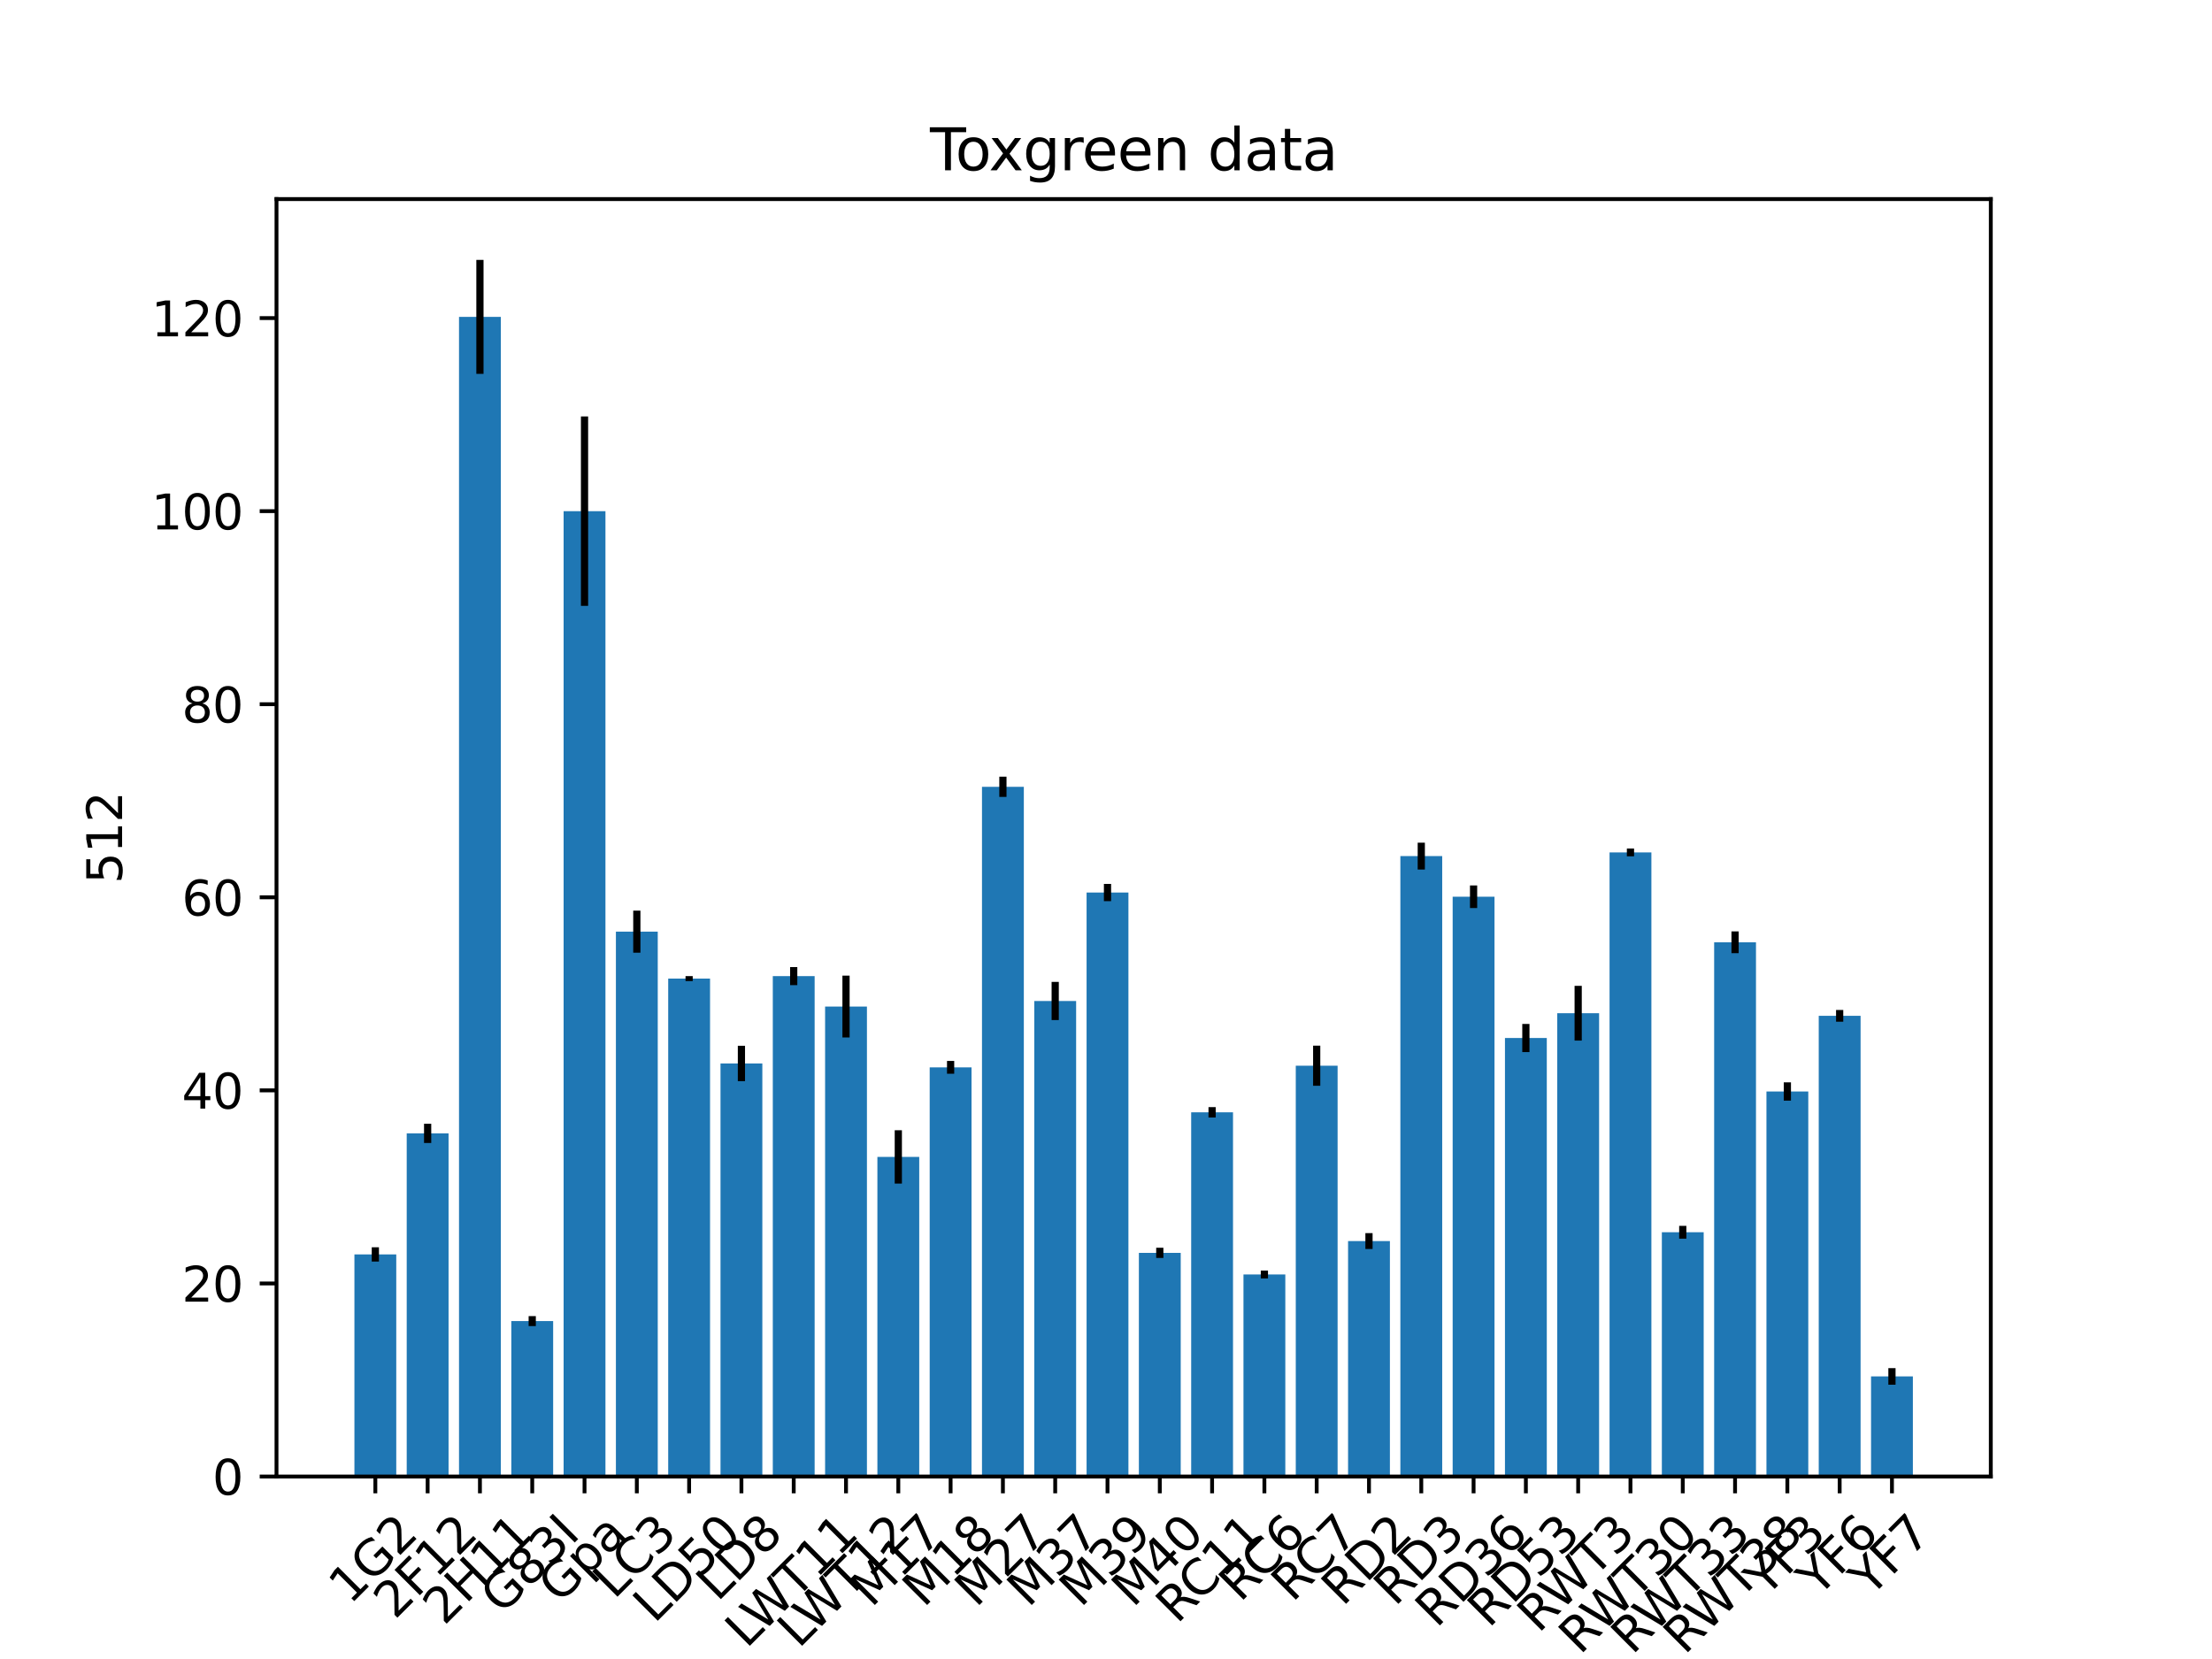 <?xml version="1.0" encoding="utf-8" standalone="no"?>
<!DOCTYPE svg PUBLIC "-//W3C//DTD SVG 1.1//EN"
  "http://www.w3.org/Graphics/SVG/1.1/DTD/svg11.dtd">
<svg xmlns:xlink="http://www.w3.org/1999/xlink" width="460.8pt" height="345.6pt" viewBox="0 0 460.8 345.6" xmlns="http://www.w3.org/2000/svg" version="1.1">
 <defs>
  <style type="text/css">*{stroke-linejoin: round; stroke-linecap: butt}</style>
 </defs>
 <g id="figure_1">
  <g id="patch_1">
   <path d="M 0 345.6 
L 460.8 345.6 
L 460.8 0 
L 0 0 
z
" style="fill: #ffffff"/>
  </g>
  <g id="axes_1">
   <g id="patch_2">
    <path d="M 57.6 307.584 
L 414.72 307.584 
L 414.72 41.472 
L 57.6 41.472 
z
" style="fill: #ffffff"/>
   </g>
   <g id="patch_3">
    <path d="M 73.833 307.584 
L 82.548 307.584 
L 82.548 261.32 
L 73.833 261.32 
z
" clip-path="url(#p209866ac82)" style="fill: #1f77b4"/>
   </g>
   <g id="patch_4">
    <path d="M 84.727 307.584 
L 93.443 307.584 
L 93.443 236.104 
L 84.727 236.104 
z
" clip-path="url(#p209866ac82)" style="fill: #1f77b4"/>
   </g>
   <g id="patch_5">
    <path d="M 95.622 307.584 
L 104.337 307.584 
L 104.337 66.011 
L 95.622 66.011 
z
" clip-path="url(#p209866ac82)" style="fill: #1f77b4"/>
   </g>
   <g id="patch_6">
    <path d="M 106.516 307.584 
L 115.232 307.584 
L 115.232 275.208 
L 106.516 275.208 
z
" clip-path="url(#p209866ac82)" style="fill: #1f77b4"/>
   </g>
   <g id="patch_7">
    <path d="M 117.411 307.584 
L 126.126 307.584 
L 126.126 106.485 
L 117.411 106.485 
z
" clip-path="url(#p209866ac82)" style="fill: #1f77b4"/>
   </g>
   <g id="patch_8">
    <path d="M 128.305 307.584 
L 137.021 307.584 
L 137.021 194.081 
L 128.305 194.081 
z
" clip-path="url(#p209866ac82)" style="fill: #1f77b4"/>
   </g>
   <g id="patch_9">
    <path d="M 139.199 307.584 
L 147.915 307.584 
L 147.915 203.863 
L 139.199 203.863 
z
" clip-path="url(#p209866ac82)" style="fill: #1f77b4"/>
   </g>
   <g id="patch_10">
    <path d="M 150.094 307.584 
L 158.809 307.584 
L 158.809 221.54 
L 150.094 221.54 
z
" clip-path="url(#p209866ac82)" style="fill: #1f77b4"/>
   </g>
   <g id="patch_11">
    <path d="M 160.988 307.584 
L 169.704 307.584 
L 169.704 203.34 
L 160.988 203.34 
z
" clip-path="url(#p209866ac82)" style="fill: #1f77b4"/>
   </g>
   <g id="patch_12">
    <path d="M 171.883 307.584 
L 180.598 307.584 
L 180.598 209.686 
L 171.883 209.686 
z
" clip-path="url(#p209866ac82)" style="fill: #1f77b4"/>
   </g>
   <g id="patch_13">
    <path d="M 182.777 307.584 
L 191.493 307.584 
L 191.493 241.004 
L 182.777 241.004 
z
" clip-path="url(#p209866ac82)" style="fill: #1f77b4"/>
   </g>
   <g id="patch_14">
    <path d="M 193.672 307.584 
L 202.387 307.584 
L 202.387 222.348 
L 193.672 222.348 
z
" clip-path="url(#p209866ac82)" style="fill: #1f77b4"/>
   </g>
   <g id="patch_15">
    <path d="M 204.566 307.584 
L 213.282 307.584 
L 213.282 163.904 
L 204.566 163.904 
z
" clip-path="url(#p209866ac82)" style="fill: #1f77b4"/>
   </g>
   <g id="patch_16">
    <path d="M 215.461 307.584 
L 224.176 307.584 
L 224.176 208.522 
L 215.461 208.522 
z
" clip-path="url(#p209866ac82)" style="fill: #1f77b4"/>
   </g>
   <g id="patch_17">
    <path d="M 226.355 307.584 
L 235.071 307.584 
L 235.071 185.931 
L 226.355 185.931 
z
" clip-path="url(#p209866ac82)" style="fill: #1f77b4"/>
   </g>
   <g id="patch_18">
    <path d="M 237.249 307.584 
L 245.965 307.584 
L 245.965 260.994 
L 237.249 260.994 
z
" clip-path="url(#p209866ac82)" style="fill: #1f77b4"/>
   </g>
   <g id="patch_19">
    <path d="M 248.144 307.584 
L 256.859 307.584 
L 256.859 231.713 
L 248.144 231.713 
z
" clip-path="url(#p209866ac82)" style="fill: #1f77b4"/>
   </g>
   <g id="patch_20">
    <path d="M 259.038 307.584 
L 267.754 307.584 
L 267.754 265.5 
L 259.038 265.5 
z
" clip-path="url(#p209866ac82)" style="fill: #1f77b4"/>
   </g>
   <g id="patch_21">
    <path d="M 269.933 307.584 
L 278.648 307.584 
L 278.648 222.007 
L 269.933 222.007 
z
" clip-path="url(#p209866ac82)" style="fill: #1f77b4"/>
   </g>
   <g id="patch_22">
    <path d="M 280.827 307.584 
L 289.543 307.584 
L 289.543 258.534 
L 280.827 258.534 
z
" clip-path="url(#p209866ac82)" style="fill: #1f77b4"/>
   </g>
   <g id="patch_23">
    <path d="M 291.722 307.584 
L 300.437 307.584 
L 300.437 178.339 
L 291.722 178.339 
z
" clip-path="url(#p209866ac82)" style="fill: #1f77b4"/>
   </g>
   <g id="patch_24">
    <path d="M 302.616 307.584 
L 311.332 307.584 
L 311.332 186.807 
L 302.616 186.807 
z
" clip-path="url(#p209866ac82)" style="fill: #1f77b4"/>
   </g>
   <g id="patch_25">
    <path d="M 313.511 307.584 
L 322.226 307.584 
L 322.226 216.237 
L 313.511 216.237 
z
" clip-path="url(#p209866ac82)" style="fill: #1f77b4"/>
   </g>
   <g id="patch_26">
    <path d="M 324.405 307.584 
L 333.121 307.584 
L 333.121 211.073 
L 324.405 211.073 
z
" clip-path="url(#p209866ac82)" style="fill: #1f77b4"/>
   </g>
   <g id="patch_27">
    <path d="M 335.299 307.584 
L 344.015 307.584 
L 344.015 177.574 
L 335.299 177.574 
z
" clip-path="url(#p209866ac82)" style="fill: #1f77b4"/>
   </g>
   <g id="patch_28">
    <path d="M 346.194 307.584 
L 354.909 307.584 
L 354.909 256.699 
L 346.194 256.699 
z
" clip-path="url(#p209866ac82)" style="fill: #1f77b4"/>
   </g>
   <g id="patch_29">
    <path d="M 357.088 307.584 
L 365.804 307.584 
L 365.804 196.295 
L 357.088 196.295 
z
" clip-path="url(#p209866ac82)" style="fill: #1f77b4"/>
   </g>
   <g id="patch_30">
    <path d="M 367.983 307.584 
L 376.698 307.584 
L 376.698 227.374 
L 367.983 227.374 
z
" clip-path="url(#p209866ac82)" style="fill: #1f77b4"/>
   </g>
   <g id="patch_31">
    <path d="M 378.877 307.584 
L 387.593 307.584 
L 387.593 211.617 
L 378.877 211.617 
z
" clip-path="url(#p209866ac82)" style="fill: #1f77b4"/>
   </g>
   <g id="patch_32">
    <path d="M 389.772 307.584 
L 398.487 307.584 
L 398.487 286.733 
L 389.772 286.733 
z
" clip-path="url(#p209866ac82)" style="fill: #1f77b4"/>
   </g>
   <g id="matplotlib.axis_1">
    <g id="xtick_1">
     <g id="line2d_1">
      <defs>
       <path id="mc0497adc4b" d="M 0 0 
L 0 3.5 
" style="stroke: #000000; stroke-width: 0.8"/>
      </defs>
      <g>
       <use xlink:href="#mc0497adc4b" x="78.191" y="307.584" style="stroke: #000000; stroke-width: 0.8"/>
      </g>
     </g>
     <g id="text_1">
      <!-- 1G2 -->
      <g transform="translate(72.903 334.434)rotate(-45)scale(0.1 -0.1)">
       <defs>
        <path id="DejaVuSans-31" d="M 794 531 
L 1825 531 
L 1825 4091 
L 703 3866 
L 703 4441 
L 1819 4666 
L 2450 4666 
L 2450 531 
L 3481 531 
L 3481 0 
L 794 0 
L 794 531 
z
" transform="scale(0.016)"/>
        <path id="DejaVuSans-47" d="M 3809 666 
L 3809 1919 
L 2778 1919 
L 2778 2438 
L 4434 2438 
L 4434 434 
Q 4069 175 3628 42 
Q 3188 -91 2688 -91 
Q 1594 -91 976 548 
Q 359 1188 359 2328 
Q 359 3472 976 4111 
Q 1594 4750 2688 4750 
Q 3144 4750 3555 4637 
Q 3966 4525 4313 4306 
L 4313 3634 
Q 3963 3931 3569 4081 
Q 3175 4231 2741 4231 
Q 1884 4231 1454 3753 
Q 1025 3275 1025 2328 
Q 1025 1384 1454 906 
Q 1884 428 2741 428 
Q 3075 428 3337 486 
Q 3600 544 3809 666 
z
" transform="scale(0.016)"/>
        <path id="DejaVuSans-32" d="M 1228 531 
L 3431 531 
L 3431 0 
L 469 0 
L 469 531 
Q 828 903 1448 1529 
Q 2069 2156 2228 2338 
Q 2531 2678 2651 2914 
Q 2772 3150 2772 3378 
Q 2772 3750 2511 3984 
Q 2250 4219 1831 4219 
Q 1534 4219 1204 4116 
Q 875 4013 500 3803 
L 500 4441 
Q 881 4594 1212 4672 
Q 1544 4750 1819 4750 
Q 2544 4750 2975 4387 
Q 3406 4025 3406 3419 
Q 3406 3131 3298 2873 
Q 3191 2616 2906 2266 
Q 2828 2175 2409 1742 
Q 1991 1309 1228 531 
z
" transform="scale(0.016)"/>
       </defs>
       <use xlink:href="#DejaVuSans-31"/>
       <use xlink:href="#DejaVuSans-47" x="63.623"/>
       <use xlink:href="#DejaVuSans-32" x="141.113"/>
      </g>
     </g>
    </g>
    <g id="xtick_2">
     <g id="line2d_2">
      <g>
       <use xlink:href="#mc0497adc4b" x="89.085" y="307.584" style="stroke: #000000; stroke-width: 0.8"/>
      </g>
     </g>
     <g id="text_2">
      <!-- 2F12 -->
      <g transform="translate(82.254 337.521)rotate(-45)scale(0.1 -0.1)">
       <defs>
        <path id="DejaVuSans-46" d="M 628 4666 
L 3309 4666 
L 3309 4134 
L 1259 4134 
L 1259 2759 
L 3109 2759 
L 3109 2228 
L 1259 2228 
L 1259 0 
L 628 0 
L 628 4666 
z
" transform="scale(0.016)"/>
       </defs>
       <use xlink:href="#DejaVuSans-32"/>
       <use xlink:href="#DejaVuSans-46" x="63.623"/>
       <use xlink:href="#DejaVuSans-31" x="121.143"/>
       <use xlink:href="#DejaVuSans-32" x="184.766"/>
      </g>
     </g>
    </g>
    <g id="xtick_3">
     <g id="line2d_3">
      <g>
       <use xlink:href="#mc0497adc4b" x="99.979" y="307.584" style="stroke: #000000; stroke-width: 0.8"/>
      </g>
     </g>
     <g id="text_3">
      <!-- 2H11 -->
      <g transform="translate(92.523 338.771)rotate(-45)scale(0.1 -0.1)">
       <defs>
        <path id="DejaVuSans-48" d="M 628 4666 
L 1259 4666 
L 1259 2753 
L 3553 2753 
L 3553 4666 
L 4184 4666 
L 4184 0 
L 3553 0 
L 3553 2222 
L 1259 2222 
L 1259 0 
L 628 0 
L 628 4666 
z
" transform="scale(0.016)"/>
       </defs>
       <use xlink:href="#DejaVuSans-32"/>
       <use xlink:href="#DejaVuSans-48" x="63.623"/>
       <use xlink:href="#DejaVuSans-31" x="138.818"/>
       <use xlink:href="#DejaVuSans-31" x="202.441"/>
      </g>
     </g>
    </g>
    <g id="xtick_4">
     <g id="line2d_4">
      <g>
       <use xlink:href="#mc0497adc4b" x="110.874" y="307.584" style="stroke: #000000; stroke-width: 0.8"/>
      </g>
     </g>
     <g id="text_4">
      <!-- G83I -->
      <g transform="translate(104.544 336.52)rotate(-45)scale(0.1 -0.1)">
       <defs>
        <path id="DejaVuSans-38" d="M 2034 2216 
Q 1584 2216 1326 1975 
Q 1069 1734 1069 1313 
Q 1069 891 1326 650 
Q 1584 409 2034 409 
Q 2484 409 2743 651 
Q 3003 894 3003 1313 
Q 3003 1734 2745 1975 
Q 2488 2216 2034 2216 
z
M 1403 2484 
Q 997 2584 770 2862 
Q 544 3141 544 3541 
Q 544 4100 942 4425 
Q 1341 4750 2034 4750 
Q 2731 4750 3128 4425 
Q 3525 4100 3525 3541 
Q 3525 3141 3298 2862 
Q 3072 2584 2669 2484 
Q 3125 2378 3379 2068 
Q 3634 1759 3634 1313 
Q 3634 634 3220 271 
Q 2806 -91 2034 -91 
Q 1263 -91 848 271 
Q 434 634 434 1313 
Q 434 1759 690 2068 
Q 947 2378 1403 2484 
z
M 1172 3481 
Q 1172 3119 1398 2916 
Q 1625 2713 2034 2713 
Q 2441 2713 2670 2916 
Q 2900 3119 2900 3481 
Q 2900 3844 2670 4047 
Q 2441 4250 2034 4250 
Q 1625 4250 1398 4047 
Q 1172 3844 1172 3481 
z
" transform="scale(0.016)"/>
        <path id="DejaVuSans-33" d="M 2597 2516 
Q 3050 2419 3304 2112 
Q 3559 1806 3559 1356 
Q 3559 666 3084 287 
Q 2609 -91 1734 -91 
Q 1441 -91 1130 -33 
Q 819 25 488 141 
L 488 750 
Q 750 597 1062 519 
Q 1375 441 1716 441 
Q 2309 441 2620 675 
Q 2931 909 2931 1356 
Q 2931 1769 2642 2001 
Q 2353 2234 1838 2234 
L 1294 2234 
L 1294 2753 
L 1863 2753 
Q 2328 2753 2575 2939 
Q 2822 3125 2822 3475 
Q 2822 3834 2567 4026 
Q 2313 4219 1838 4219 
Q 1578 4219 1281 4162 
Q 984 4106 628 3988 
L 628 4550 
Q 988 4650 1302 4700 
Q 1616 4750 1894 4750 
Q 2613 4750 3031 4423 
Q 3450 4097 3450 3541 
Q 3450 3153 3228 2886 
Q 3006 2619 2597 2516 
z
" transform="scale(0.016)"/>
        <path id="DejaVuSans-49" d="M 628 4666 
L 1259 4666 
L 1259 0 
L 628 0 
L 628 4666 
z
" transform="scale(0.016)"/>
       </defs>
       <use xlink:href="#DejaVuSans-47"/>
       <use xlink:href="#DejaVuSans-38" x="77.49"/>
       <use xlink:href="#DejaVuSans-33" x="141.113"/>
       <use xlink:href="#DejaVuSans-49" x="204.736"/>
      </g>
     </g>
    </g>
    <g id="xtick_5">
     <g id="line2d_5">
      <g>
       <use xlink:href="#mc0497adc4b" x="121.768" y="307.584" style="stroke: #000000; stroke-width: 0.8"/>
      </g>
     </g>
     <g id="text_5">
      <!-- Gpa -->
      <g transform="translate(116.569 334.258)rotate(-45)scale(0.1 -0.1)">
       <defs>
        <path id="DejaVuSans-70" d="M 1159 525 
L 1159 -1331 
L 581 -1331 
L 581 3500 
L 1159 3500 
L 1159 2969 
Q 1341 3281 1617 3432 
Q 1894 3584 2278 3584 
Q 2916 3584 3314 3078 
Q 3713 2572 3713 1747 
Q 3713 922 3314 415 
Q 2916 -91 2278 -91 
Q 1894 -91 1617 61 
Q 1341 213 1159 525 
z
M 3116 1747 
Q 3116 2381 2855 2742 
Q 2594 3103 2138 3103 
Q 1681 3103 1420 2742 
Q 1159 2381 1159 1747 
Q 1159 1113 1420 752 
Q 1681 391 2138 391 
Q 2594 391 2855 752 
Q 3116 1113 3116 1747 
z
" transform="scale(0.016)"/>
        <path id="DejaVuSans-61" d="M 2194 1759 
Q 1497 1759 1228 1600 
Q 959 1441 959 1056 
Q 959 750 1161 570 
Q 1363 391 1709 391 
Q 2188 391 2477 730 
Q 2766 1069 2766 1631 
L 2766 1759 
L 2194 1759 
z
M 3341 1997 
L 3341 0 
L 2766 0 
L 2766 531 
Q 2569 213 2275 61 
Q 1981 -91 1556 -91 
Q 1019 -91 701 211 
Q 384 513 384 1019 
Q 384 1609 779 1909 
Q 1175 2209 1959 2209 
L 2766 2209 
L 2766 2266 
Q 2766 2663 2505 2880 
Q 2244 3097 1772 3097 
Q 1472 3097 1187 3025 
Q 903 2953 641 2809 
L 641 3341 
Q 956 3463 1253 3523 
Q 1550 3584 1831 3584 
Q 2591 3584 2966 3190 
Q 3341 2797 3341 1997 
z
" transform="scale(0.016)"/>
       </defs>
       <use xlink:href="#DejaVuSans-47"/>
       <use xlink:href="#DejaVuSans-70" x="77.49"/>
       <use xlink:href="#DejaVuSans-61" x="140.967"/>
      </g>
     </g>
    </g>
    <g id="xtick_6">
     <g id="line2d_6">
      <g>
       <use xlink:href="#mc0497adc4b" x="132.663" y="307.584" style="stroke: #000000; stroke-width: 0.8"/>
      </g>
     </g>
     <g id="text_6">
      <!-- LC3 -->
      <g transform="translate(127.926 333.333)rotate(-45)scale(0.1 -0.1)">
       <defs>
        <path id="DejaVuSans-4c" d="M 628 4666 
L 1259 4666 
L 1259 531 
L 3531 531 
L 3531 0 
L 628 0 
L 628 4666 
z
" transform="scale(0.016)"/>
        <path id="DejaVuSans-43" d="M 4122 4306 
L 4122 3641 
Q 3803 3938 3442 4084 
Q 3081 4231 2675 4231 
Q 1875 4231 1450 3742 
Q 1025 3253 1025 2328 
Q 1025 1406 1450 917 
Q 1875 428 2675 428 
Q 3081 428 3442 575 
Q 3803 722 4122 1019 
L 4122 359 
Q 3791 134 3420 21 
Q 3050 -91 2638 -91 
Q 1578 -91 968 557 
Q 359 1206 359 2328 
Q 359 3453 968 4101 
Q 1578 4750 2638 4750 
Q 3056 4750 3426 4639 
Q 3797 4528 4122 4306 
z
" transform="scale(0.016)"/>
       </defs>
       <use xlink:href="#DejaVuSans-4c"/>
       <use xlink:href="#DejaVuSans-43" x="55.713"/>
       <use xlink:href="#DejaVuSans-33" x="125.537"/>
      </g>
     </g>
    </g>
    <g id="xtick_7">
     <g id="line2d_7">
      <g>
       <use xlink:href="#mc0497adc4b" x="143.557" y="307.584" style="stroke: #000000; stroke-width: 0.8"/>
      </g>
     </g>
     <g id="text_7">
      <!-- LD50 -->
      <g transform="translate(136.317 338.339)rotate(-45)scale(0.1 -0.1)">
       <defs>
        <path id="DejaVuSans-44" d="M 1259 4147 
L 1259 519 
L 2022 519 
Q 2988 519 3436 956 
Q 3884 1394 3884 2338 
Q 3884 3275 3436 3711 
Q 2988 4147 2022 4147 
L 1259 4147 
z
M 628 4666 
L 1925 4666 
Q 3281 4666 3915 4102 
Q 4550 3538 4550 2338 
Q 4550 1131 3912 565 
Q 3275 0 1925 0 
L 628 0 
L 628 4666 
z
" transform="scale(0.016)"/>
        <path id="DejaVuSans-35" d="M 691 4666 
L 3169 4666 
L 3169 4134 
L 1269 4134 
L 1269 2991 
Q 1406 3038 1543 3061 
Q 1681 3084 1819 3084 
Q 2600 3084 3056 2656 
Q 3513 2228 3513 1497 
Q 3513 744 3044 326 
Q 2575 -91 1722 -91 
Q 1428 -91 1123 -41 
Q 819 9 494 109 
L 494 744 
Q 775 591 1075 516 
Q 1375 441 1709 441 
Q 2250 441 2565 725 
Q 2881 1009 2881 1497 
Q 2881 1984 2565 2268 
Q 2250 2553 1709 2553 
Q 1456 2553 1204 2497 
Q 953 2441 691 2322 
L 691 4666 
z
" transform="scale(0.016)"/>
        <path id="DejaVuSans-30" d="M 2034 4250 
Q 1547 4250 1301 3770 
Q 1056 3291 1056 2328 
Q 1056 1369 1301 889 
Q 1547 409 2034 409 
Q 2525 409 2770 889 
Q 3016 1369 3016 2328 
Q 3016 3291 2770 3770 
Q 2525 4250 2034 4250 
z
M 2034 4750 
Q 2819 4750 3233 4129 
Q 3647 3509 3647 2328 
Q 3647 1150 3233 529 
Q 2819 -91 2034 -91 
Q 1250 -91 836 529 
Q 422 1150 422 2328 
Q 422 3509 836 4129 
Q 1250 4750 2034 4750 
z
" transform="scale(0.016)"/>
       </defs>
       <use xlink:href="#DejaVuSans-4c"/>
       <use xlink:href="#DejaVuSans-44" x="55.713"/>
       <use xlink:href="#DejaVuSans-35" x="132.715"/>
       <use xlink:href="#DejaVuSans-30" x="196.338"/>
      </g>
     </g>
    </g>
    <g id="xtick_8">
     <g id="line2d_8">
      <g>
       <use xlink:href="#mc0497adc4b" x="154.452" y="307.584" style="stroke: #000000; stroke-width: 0.8"/>
      </g>
     </g>
     <g id="text_8">
      <!-- LD8 -->
      <g transform="translate(149.461 333.841)rotate(-45)scale(0.1 -0.1)">
       <use xlink:href="#DejaVuSans-4c"/>
       <use xlink:href="#DejaVuSans-44" x="55.713"/>
       <use xlink:href="#DejaVuSans-38" x="132.715"/>
      </g>
     </g>
    </g>
    <g id="xtick_9">
     <g id="line2d_9">
      <g>
       <use xlink:href="#mc0497adc4b" x="165.346" y="307.584" style="stroke: #000000; stroke-width: 0.8"/>
      </g>
     </g>
     <g id="text_9">
      <!-- LWT11 -->
      <g transform="translate(155.496 343.56)rotate(-45)scale(0.1 -0.1)">
       <defs>
        <path id="DejaVuSans-57" d="M 213 4666 
L 850 4666 
L 1831 722 
L 2809 4666 
L 3519 4666 
L 4500 722 
L 5478 4666 
L 6119 4666 
L 4947 0 
L 4153 0 
L 3169 4050 
L 2175 0 
L 1381 0 
L 213 4666 
z
" transform="scale(0.016)"/>
        <path id="DejaVuSans-54" d="M -19 4666 
L 3928 4666 
L 3928 4134 
L 2272 4134 
L 2272 0 
L 1638 0 
L 1638 4134 
L -19 4134 
L -19 4666 
z
" transform="scale(0.016)"/>
       </defs>
       <use xlink:href="#DejaVuSans-4c"/>
       <use xlink:href="#DejaVuSans-57" x="46.588"/>
       <use xlink:href="#DejaVuSans-54" x="145.465"/>
       <use xlink:href="#DejaVuSans-31" x="206.549"/>
       <use xlink:href="#DejaVuSans-31" x="270.172"/>
      </g>
     </g>
    </g>
    <g id="xtick_10">
     <g id="line2d_10">
      <g>
       <use xlink:href="#mc0497adc4b" x="176.241" y="307.584" style="stroke: #000000; stroke-width: 0.8"/>
      </g>
     </g>
     <g id="text_10">
      <!-- LWT12 -->
      <g transform="translate(166.39 343.56)rotate(-45)scale(0.1 -0.1)">
       <use xlink:href="#DejaVuSans-4c"/>
       <use xlink:href="#DejaVuSans-57" x="46.588"/>
       <use xlink:href="#DejaVuSans-54" x="145.465"/>
       <use xlink:href="#DejaVuSans-31" x="206.549"/>
       <use xlink:href="#DejaVuSans-32" x="270.172"/>
      </g>
     </g>
    </g>
    <g id="xtick_11">
     <g id="line2d_11">
      <g>
       <use xlink:href="#mc0497adc4b" x="187.135" y="307.584" style="stroke: #000000; stroke-width: 0.8"/>
      </g>
     </g>
     <g id="text_11">
      <!-- M17 -->
      <g transform="translate(181.537 335.056)rotate(-45)scale(0.1 -0.1)">
       <defs>
        <path id="DejaVuSans-4d" d="M 628 4666 
L 1569 4666 
L 2759 1491 
L 3956 4666 
L 4897 4666 
L 4897 0 
L 4281 0 
L 4281 4097 
L 3078 897 
L 2444 897 
L 1241 4097 
L 1241 0 
L 628 0 
L 628 4666 
z
" transform="scale(0.016)"/>
        <path id="DejaVuSans-37" d="M 525 4666 
L 3525 4666 
L 3525 4397 
L 1831 0 
L 1172 0 
L 2766 4134 
L 525 4134 
L 525 4666 
z
" transform="scale(0.016)"/>
       </defs>
       <use xlink:href="#DejaVuSans-4d"/>
       <use xlink:href="#DejaVuSans-31" x="86.279"/>
       <use xlink:href="#DejaVuSans-37" x="149.902"/>
      </g>
     </g>
    </g>
    <g id="xtick_12">
     <g id="line2d_12">
      <g>
       <use xlink:href="#mc0497adc4b" x="198.029" y="307.584" style="stroke: #000000; stroke-width: 0.8"/>
      </g>
     </g>
     <g id="text_12">
      <!-- M18 -->
      <g transform="translate(192.431 335.056)rotate(-45)scale(0.1 -0.1)">
       <use xlink:href="#DejaVuSans-4d"/>
       <use xlink:href="#DejaVuSans-31" x="86.279"/>
       <use xlink:href="#DejaVuSans-38" x="149.902"/>
      </g>
     </g>
    </g>
    <g id="xtick_13">
     <g id="line2d_13">
      <g>
       <use xlink:href="#mc0497adc4b" x="208.924" y="307.584" style="stroke: #000000; stroke-width: 0.8"/>
      </g>
     </g>
     <g id="text_13">
      <!-- M27 -->
      <g transform="translate(203.326 335.056)rotate(-45)scale(0.1 -0.1)">
       <use xlink:href="#DejaVuSans-4d"/>
       <use xlink:href="#DejaVuSans-32" x="86.279"/>
       <use xlink:href="#DejaVuSans-37" x="149.902"/>
      </g>
     </g>
    </g>
    <g id="xtick_14">
     <g id="line2d_14">
      <g>
       <use xlink:href="#mc0497adc4b" x="219.818" y="307.584" style="stroke: #000000; stroke-width: 0.8"/>
      </g>
     </g>
     <g id="text_14">
      <!-- M37 -->
      <g transform="translate(214.22 335.056)rotate(-45)scale(0.1 -0.1)">
       <use xlink:href="#DejaVuSans-4d"/>
       <use xlink:href="#DejaVuSans-33" x="86.279"/>
       <use xlink:href="#DejaVuSans-37" x="149.902"/>
      </g>
     </g>
    </g>
    <g id="xtick_15">
     <g id="line2d_15">
      <g>
       <use xlink:href="#mc0497adc4b" x="230.713" y="307.584" style="stroke: #000000; stroke-width: 0.8"/>
      </g>
     </g>
     <g id="text_15">
      <!-- M39 -->
      <g transform="translate(225.114 335.056)rotate(-45)scale(0.1 -0.1)">
       <defs>
        <path id="DejaVuSans-39" d="M 703 97 
L 703 672 
Q 941 559 1184 500 
Q 1428 441 1663 441 
Q 2288 441 2617 861 
Q 2947 1281 2994 2138 
Q 2813 1869 2534 1725 
Q 2256 1581 1919 1581 
Q 1219 1581 811 2004 
Q 403 2428 403 3163 
Q 403 3881 828 4315 
Q 1253 4750 1959 4750 
Q 2769 4750 3195 4129 
Q 3622 3509 3622 2328 
Q 3622 1225 3098 567 
Q 2575 -91 1691 -91 
Q 1453 -91 1209 -44 
Q 966 3 703 97 
z
M 1959 2075 
Q 2384 2075 2632 2365 
Q 2881 2656 2881 3163 
Q 2881 3666 2632 3958 
Q 2384 4250 1959 4250 
Q 1534 4250 1286 3958 
Q 1038 3666 1038 3163 
Q 1038 2656 1286 2365 
Q 1534 2075 1959 2075 
z
" transform="scale(0.016)"/>
       </defs>
       <use xlink:href="#DejaVuSans-4d"/>
       <use xlink:href="#DejaVuSans-33" x="86.279"/>
       <use xlink:href="#DejaVuSans-39" x="149.902"/>
      </g>
     </g>
    </g>
    <g id="xtick_16">
     <g id="line2d_16">
      <g>
       <use xlink:href="#mc0497adc4b" x="241.607" y="307.584" style="stroke: #000000; stroke-width: 0.8"/>
      </g>
     </g>
     <g id="text_16">
      <!-- M40 -->
      <g transform="translate(236.009 335.056)rotate(-45)scale(0.1 -0.1)">
       <defs>
        <path id="DejaVuSans-34" d="M 2419 4116 
L 825 1625 
L 2419 1625 
L 2419 4116 
z
M 2253 4666 
L 3047 4666 
L 3047 1625 
L 3713 1625 
L 3713 1100 
L 3047 1100 
L 3047 0 
L 2419 0 
L 2419 1100 
L 313 1100 
L 313 1709 
L 2253 4666 
z
" transform="scale(0.016)"/>
       </defs>
       <use xlink:href="#DejaVuSans-4d"/>
       <use xlink:href="#DejaVuSans-34" x="86.279"/>
       <use xlink:href="#DejaVuSans-30" x="149.902"/>
      </g>
     </g>
    </g>
    <g id="xtick_17">
     <g id="line2d_17">
      <g>
       <use xlink:href="#mc0497adc4b" x="252.502" y="307.584" style="stroke: #000000; stroke-width: 0.8"/>
      </g>
     </g>
     <g id="text_17">
      <!-- RC11 -->
      <g transform="translate(245.205 338.452)rotate(-45)scale(0.1 -0.1)">
       <defs>
        <path id="DejaVuSans-52" d="M 2841 2188 
Q 3044 2119 3236 1894 
Q 3428 1669 3622 1275 
L 4263 0 
L 3584 0 
L 2988 1197 
Q 2756 1666 2539 1819 
Q 2322 1972 1947 1972 
L 1259 1972 
L 1259 0 
L 628 0 
L 628 4666 
L 2053 4666 
Q 2853 4666 3247 4331 
Q 3641 3997 3641 3322 
Q 3641 2881 3436 2590 
Q 3231 2300 2841 2188 
z
M 1259 4147 
L 1259 2491 
L 2053 2491 
Q 2509 2491 2742 2702 
Q 2975 2913 2975 3322 
Q 2975 3731 2742 3939 
Q 2509 4147 2053 4147 
L 1259 4147 
z
" transform="scale(0.016)"/>
       </defs>
       <use xlink:href="#DejaVuSans-52"/>
       <use xlink:href="#DejaVuSans-43" x="64.482"/>
       <use xlink:href="#DejaVuSans-31" x="134.307"/>
       <use xlink:href="#DejaVuSans-31" x="197.93"/>
      </g>
     </g>
    </g>
    <g id="xtick_18">
     <g id="line2d_18">
      <g>
       <use xlink:href="#mc0497adc4b" x="263.396" y="307.584" style="stroke: #000000; stroke-width: 0.8"/>
      </g>
     </g>
     <g id="text_18">
      <!-- RC6 -->
      <g transform="translate(258.349 333.953)rotate(-45)scale(0.1 -0.1)">
       <defs>
        <path id="DejaVuSans-36" d="M 2113 2584 
Q 1688 2584 1439 2293 
Q 1191 2003 1191 1497 
Q 1191 994 1439 701 
Q 1688 409 2113 409 
Q 2538 409 2786 701 
Q 3034 994 3034 1497 
Q 3034 2003 2786 2293 
Q 2538 2584 2113 2584 
z
M 3366 4563 
L 3366 3988 
Q 3128 4100 2886 4159 
Q 2644 4219 2406 4219 
Q 1781 4219 1451 3797 
Q 1122 3375 1075 2522 
Q 1259 2794 1537 2939 
Q 1816 3084 2150 3084 
Q 2853 3084 3261 2657 
Q 3669 2231 3669 1497 
Q 3669 778 3244 343 
Q 2819 -91 2113 -91 
Q 1303 -91 875 529 
Q 447 1150 447 2328 
Q 447 3434 972 4092 
Q 1497 4750 2381 4750 
Q 2619 4750 2861 4703 
Q 3103 4656 3366 4563 
z
" transform="scale(0.016)"/>
       </defs>
       <use xlink:href="#DejaVuSans-52"/>
       <use xlink:href="#DejaVuSans-43" x="64.482"/>
       <use xlink:href="#DejaVuSans-36" x="134.307"/>
      </g>
     </g>
    </g>
    <g id="xtick_19">
     <g id="line2d_19">
      <g>
       <use xlink:href="#mc0497adc4b" x="274.291" y="307.584" style="stroke: #000000; stroke-width: 0.8"/>
      </g>
     </g>
     <g id="text_19">
      <!-- RC7 -->
      <g transform="translate(269.244 333.953)rotate(-45)scale(0.1 -0.1)">
       <use xlink:href="#DejaVuSans-52"/>
       <use xlink:href="#DejaVuSans-43" x="64.482"/>
       <use xlink:href="#DejaVuSans-37" x="134.307"/>
      </g>
     </g>
    </g>
    <g id="xtick_20">
     <g id="line2d_20">
      <g>
       <use xlink:href="#mc0497adc4b" x="285.185" y="307.584" style="stroke: #000000; stroke-width: 0.8"/>
      </g>
     </g>
     <g id="text_20">
      <!-- RD2 -->
      <g transform="translate(279.708 334.814)rotate(-45)scale(0.1 -0.1)">
       <use xlink:href="#DejaVuSans-52"/>
       <use xlink:href="#DejaVuSans-44" x="69.482"/>
       <use xlink:href="#DejaVuSans-32" x="146.484"/>
      </g>
     </g>
    </g>
    <g id="xtick_21">
     <g id="line2d_21">
      <g>
       <use xlink:href="#mc0497adc4b" x="296.079" y="307.584" style="stroke: #000000; stroke-width: 0.8"/>
      </g>
     </g>
     <g id="text_21">
      <!-- RD3 -->
      <g transform="translate(290.602 334.814)rotate(-45)scale(0.1 -0.1)">
       <use xlink:href="#DejaVuSans-52"/>
       <use xlink:href="#DejaVuSans-44" x="69.482"/>
       <use xlink:href="#DejaVuSans-33" x="146.484"/>
      </g>
     </g>
    </g>
    <g id="xtick_22">
     <g id="line2d_22">
      <g>
       <use xlink:href="#mc0497adc4b" x="306.974" y="307.584" style="stroke: #000000; stroke-width: 0.8"/>
      </g>
     </g>
     <g id="text_22">
      <!-- RD36 -->
      <g transform="translate(299.247 339.313)rotate(-45)scale(0.1 -0.1)">
       <use xlink:href="#DejaVuSans-52"/>
       <use xlink:href="#DejaVuSans-44" x="69.482"/>
       <use xlink:href="#DejaVuSans-33" x="146.484"/>
       <use xlink:href="#DejaVuSans-36" x="210.107"/>
      </g>
     </g>
    </g>
    <g id="xtick_23">
     <g id="line2d_23">
      <g>
       <use xlink:href="#mc0497adc4b" x="317.868" y="307.584" style="stroke: #000000; stroke-width: 0.8"/>
      </g>
     </g>
     <g id="text_23">
      <!-- RD53 -->
      <g transform="translate(310.142 339.313)rotate(-45)scale(0.1 -0.1)">
       <use xlink:href="#DejaVuSans-52"/>
       <use xlink:href="#DejaVuSans-44" x="69.482"/>
       <use xlink:href="#DejaVuSans-35" x="146.484"/>
       <use xlink:href="#DejaVuSans-33" x="210.107"/>
      </g>
     </g>
    </g>
    <g id="xtick_24">
     <g id="line2d_24">
      <g>
       <use xlink:href="#mc0497adc4b" x="328.763" y="307.584" style="stroke: #000000; stroke-width: 0.8"/>
      </g>
     </g>
     <g id="text_24">
      <!-- RWT3 -->
      <g transform="translate(320.494 340.397)rotate(-45)scale(0.1 -0.1)">
       <use xlink:href="#DejaVuSans-52"/>
       <use xlink:href="#DejaVuSans-57" x="65.482"/>
       <use xlink:href="#DejaVuSans-54" x="164.359"/>
       <use xlink:href="#DejaVuSans-33" x="225.443"/>
      </g>
     </g>
    </g>
    <g id="xtick_25">
     <g id="line2d_25">
      <g>
       <use xlink:href="#mc0497adc4b" x="339.657" y="307.584" style="stroke: #000000; stroke-width: 0.8"/>
      </g>
     </g>
     <g id="text_25">
      <!-- RWT30 -->
      <g transform="translate(329.139 344.896)rotate(-45)scale(0.1 -0.1)">
       <use xlink:href="#DejaVuSans-52"/>
       <use xlink:href="#DejaVuSans-57" x="65.482"/>
       <use xlink:href="#DejaVuSans-54" x="164.359"/>
       <use xlink:href="#DejaVuSans-33" x="225.443"/>
       <use xlink:href="#DejaVuSans-30" x="289.066"/>
      </g>
     </g>
    </g>
    <g id="xtick_26">
     <g id="line2d_26">
      <g>
       <use xlink:href="#mc0497adc4b" x="350.552" y="307.584" style="stroke: #000000; stroke-width: 0.8"/>
      </g>
     </g>
     <g id="text_26">
      <!-- RWT33 -->
      <g transform="translate(340.033 344.896)rotate(-45)scale(0.1 -0.1)">
       <use xlink:href="#DejaVuSans-52"/>
       <use xlink:href="#DejaVuSans-57" x="65.482"/>
       <use xlink:href="#DejaVuSans-54" x="164.359"/>
       <use xlink:href="#DejaVuSans-33" x="225.443"/>
       <use xlink:href="#DejaVuSans-33" x="289.066"/>
      </g>
     </g>
    </g>
    <g id="xtick_27">
     <g id="line2d_27">
      <g>
       <use xlink:href="#mc0497adc4b" x="361.446" y="307.584" style="stroke: #000000; stroke-width: 0.8"/>
      </g>
     </g>
     <g id="text_27">
      <!-- RWT38 -->
      <g transform="translate(350.928 344.896)rotate(-45)scale(0.1 -0.1)">
       <use xlink:href="#DejaVuSans-52"/>
       <use xlink:href="#DejaVuSans-57" x="65.482"/>
       <use xlink:href="#DejaVuSans-54" x="164.359"/>
       <use xlink:href="#DejaVuSans-33" x="225.443"/>
       <use xlink:href="#DejaVuSans-38" x="289.066"/>
      </g>
     </g>
    </g>
    <g id="xtick_28">
     <g id="line2d_28">
      <g>
       <use xlink:href="#mc0497adc4b" x="372.341" y="307.584" style="stroke: #000000; stroke-width: 0.8"/>
      </g>
     </g>
     <g id="text_28">
      <!-- YF3 -->
      <g transform="translate(367.849 332.842)rotate(-45)scale(0.1 -0.1)">
       <defs>
        <path id="DejaVuSans-59" d="M -13 4666 
L 666 4666 
L 1959 2747 
L 3244 4666 
L 3922 4666 
L 2272 2222 
L 2272 0 
L 1638 0 
L 1638 2222 
L -13 4666 
z
" transform="scale(0.016)"/>
       </defs>
       <use xlink:href="#DejaVuSans-59"/>
       <use xlink:href="#DejaVuSans-46" x="61.084"/>
       <use xlink:href="#DejaVuSans-33" x="118.604"/>
      </g>
     </g>
    </g>
    <g id="xtick_29">
     <g id="line2d_29">
      <g>
       <use xlink:href="#mc0497adc4b" x="383.235" y="307.584" style="stroke: #000000; stroke-width: 0.8"/>
      </g>
     </g>
     <g id="text_29">
      <!-- YF6 -->
      <g transform="translate(378.744 332.842)rotate(-45)scale(0.1 -0.1)">
       <use xlink:href="#DejaVuSans-59"/>
       <use xlink:href="#DejaVuSans-46" x="61.084"/>
       <use xlink:href="#DejaVuSans-36" x="118.604"/>
      </g>
     </g>
    </g>
    <g id="xtick_30">
     <g id="line2d_30">
      <g>
       <use xlink:href="#mc0497adc4b" x="394.129" y="307.584" style="stroke: #000000; stroke-width: 0.8"/>
      </g>
     </g>
     <g id="text_30">
      <!-- YF7 -->
      <g transform="translate(389.638 332.842)rotate(-45)scale(0.1 -0.1)">
       <use xlink:href="#DejaVuSans-59"/>
       <use xlink:href="#DejaVuSans-46" x="61.084"/>
       <use xlink:href="#DejaVuSans-37" x="118.604"/>
      </g>
     </g>
    </g>
    <g id="text_31">
     <!-- Sample -->
     <g transform="translate(217.412 357.965)scale(0.1 -0.1)">
      <defs>
       <path id="DejaVuSans-53" d="M 3425 4513 
L 3425 3897 
Q 3066 4069 2747 4153 
Q 2428 4238 2131 4238 
Q 1616 4238 1336 4038 
Q 1056 3838 1056 3469 
Q 1056 3159 1242 3001 
Q 1428 2844 1947 2747 
L 2328 2669 
Q 3034 2534 3370 2195 
Q 3706 1856 3706 1288 
Q 3706 609 3251 259 
Q 2797 -91 1919 -91 
Q 1588 -91 1214 -16 
Q 841 59 441 206 
L 441 856 
Q 825 641 1194 531 
Q 1563 422 1919 422 
Q 2459 422 2753 634 
Q 3047 847 3047 1241 
Q 3047 1584 2836 1778 
Q 2625 1972 2144 2069 
L 1759 2144 
Q 1053 2284 737 2584 
Q 422 2884 422 3419 
Q 422 4038 858 4394 
Q 1294 4750 2059 4750 
Q 2388 4750 2728 4690 
Q 3069 4631 3425 4513 
z
" transform="scale(0.016)"/>
       <path id="DejaVuSans-6d" d="M 3328 2828 
Q 3544 3216 3844 3400 
Q 4144 3584 4550 3584 
Q 5097 3584 5394 3201 
Q 5691 2819 5691 2113 
L 5691 0 
L 5113 0 
L 5113 2094 
Q 5113 2597 4934 2840 
Q 4756 3084 4391 3084 
Q 3944 3084 3684 2787 
Q 3425 2491 3425 1978 
L 3425 0 
L 2847 0 
L 2847 2094 
Q 2847 2600 2669 2842 
Q 2491 3084 2119 3084 
Q 1678 3084 1418 2786 
Q 1159 2488 1159 1978 
L 1159 0 
L 581 0 
L 581 3500 
L 1159 3500 
L 1159 2956 
Q 1356 3278 1631 3431 
Q 1906 3584 2284 3584 
Q 2666 3584 2933 3390 
Q 3200 3197 3328 2828 
z
" transform="scale(0.016)"/>
       <path id="DejaVuSans-6c" d="M 603 4863 
L 1178 4863 
L 1178 0 
L 603 0 
L 603 4863 
z
" transform="scale(0.016)"/>
       <path id="DejaVuSans-65" d="M 3597 1894 
L 3597 1613 
L 953 1613 
Q 991 1019 1311 708 
Q 1631 397 2203 397 
Q 2534 397 2845 478 
Q 3156 559 3463 722 
L 3463 178 
Q 3153 47 2828 -22 
Q 2503 -91 2169 -91 
Q 1331 -91 842 396 
Q 353 884 353 1716 
Q 353 2575 817 3079 
Q 1281 3584 2069 3584 
Q 2775 3584 3186 3129 
Q 3597 2675 3597 1894 
z
M 3022 2063 
Q 3016 2534 2758 2815 
Q 2500 3097 2075 3097 
Q 1594 3097 1305 2825 
Q 1016 2553 972 2059 
L 3022 2063 
z
" transform="scale(0.016)"/>
      </defs>
      <use xlink:href="#DejaVuSans-53"/>
      <use xlink:href="#DejaVuSans-61" x="63.477"/>
      <use xlink:href="#DejaVuSans-6d" x="124.756"/>
      <use xlink:href="#DejaVuSans-70" x="222.168"/>
      <use xlink:href="#DejaVuSans-6c" x="285.645"/>
      <use xlink:href="#DejaVuSans-65" x="313.428"/>
     </g>
    </g>
   </g>
   <g id="matplotlib.axis_2">
    <g id="ytick_1">
     <g id="line2d_31">
      <defs>
       <path id="m83fec2b0d4" d="M 0 0 
L -3.5 0 
" style="stroke: #000000; stroke-width: 0.8"/>
      </defs>
      <g>
       <use xlink:href="#m83fec2b0d4" x="57.6" y="307.584" style="stroke: #000000; stroke-width: 0.8"/>
      </g>
     </g>
     <g id="text_32">
      <!-- 0 -->
      <g transform="translate(44.237 311.383)scale(0.1 -0.1)">
       <use xlink:href="#DejaVuSans-30"/>
      </g>
     </g>
    </g>
    <g id="ytick_2">
     <g id="line2d_32">
      <g>
       <use xlink:href="#m83fec2b0d4" x="57.6" y="267.364" style="stroke: #000000; stroke-width: 0.8"/>
      </g>
     </g>
     <g id="text_33">
      <!-- 20 -->
      <g transform="translate(37.875 271.163)scale(0.1 -0.1)">
       <use xlink:href="#DejaVuSans-32"/>
       <use xlink:href="#DejaVuSans-30" x="63.623"/>
      </g>
     </g>
    </g>
    <g id="ytick_3">
     <g id="line2d_33">
      <g>
       <use xlink:href="#m83fec2b0d4" x="57.6" y="227.144" style="stroke: #000000; stroke-width: 0.8"/>
      </g>
     </g>
     <g id="text_34">
      <!-- 40 -->
      <g transform="translate(37.875 230.944)scale(0.1 -0.1)">
       <use xlink:href="#DejaVuSans-34"/>
       <use xlink:href="#DejaVuSans-30" x="63.623"/>
      </g>
     </g>
    </g>
    <g id="ytick_4">
     <g id="line2d_34">
      <g>
       <use xlink:href="#m83fec2b0d4" x="57.6" y="186.925" style="stroke: #000000; stroke-width: 0.8"/>
      </g>
     </g>
     <g id="text_35">
      <!-- 60 -->
      <g transform="translate(37.875 190.724)scale(0.1 -0.1)">
       <use xlink:href="#DejaVuSans-36"/>
       <use xlink:href="#DejaVuSans-30" x="63.623"/>
      </g>
     </g>
    </g>
    <g id="ytick_5">
     <g id="line2d_35">
      <g>
       <use xlink:href="#m83fec2b0d4" x="57.6" y="146.705" style="stroke: #000000; stroke-width: 0.8"/>
      </g>
     </g>
     <g id="text_36">
      <!-- 80 -->
      <g transform="translate(37.875 150.504)scale(0.1 -0.1)">
       <use xlink:href="#DejaVuSans-38"/>
       <use xlink:href="#DejaVuSans-30" x="63.623"/>
      </g>
     </g>
    </g>
    <g id="ytick_6">
     <g id="line2d_36">
      <g>
       <use xlink:href="#m83fec2b0d4" x="57.6" y="106.485" style="stroke: #000000; stroke-width: 0.8"/>
      </g>
     </g>
     <g id="text_37">
      <!-- 100 -->
      <g transform="translate(31.512 110.284)scale(0.1 -0.1)">
       <use xlink:href="#DejaVuSans-31"/>
       <use xlink:href="#DejaVuSans-30" x="63.623"/>
       <use xlink:href="#DejaVuSans-30" x="127.246"/>
      </g>
     </g>
    </g>
    <g id="ytick_7">
     <g id="line2d_37">
      <g>
       <use xlink:href="#m83fec2b0d4" x="57.6" y="66.265" style="stroke: #000000; stroke-width: 0.8"/>
      </g>
     </g>
     <g id="text_38">
      <!-- 120 -->
      <g transform="translate(31.512 70.065)scale(0.1 -0.1)">
       <use xlink:href="#DejaVuSans-31"/>
       <use xlink:href="#DejaVuSans-32" x="63.623"/>
       <use xlink:href="#DejaVuSans-30" x="127.246"/>
      </g>
     </g>
    </g>
    <g id="text_39">
     <!-- 512 -->
     <g transform="translate(25.433 184.072)rotate(-90)scale(0.1 -0.1)">
      <use xlink:href="#DejaVuSans-35"/>
      <use xlink:href="#DejaVuSans-31" x="63.623"/>
      <use xlink:href="#DejaVuSans-32" x="127.246"/>
     </g>
    </g>
   </g>
   <g id="LineCollection_1">
    <path d="M 78.191 262.804 
L 78.191 259.836 
" clip-path="url(#p209866ac82)" style="fill: none; stroke: #000000; stroke-width: 1.5"/>
    <path d="M 89.085 238.11 
L 89.085 234.098 
" clip-path="url(#p209866ac82)" style="fill: none; stroke: #000000; stroke-width: 1.5"/>
    <path d="M 99.979 77.879 
L 99.979 54.144 
" clip-path="url(#p209866ac82)" style="fill: none; stroke: #000000; stroke-width: 1.5"/>
    <path d="M 110.874 276.247 
L 110.874 274.169 
" clip-path="url(#p209866ac82)" style="fill: none; stroke: #000000; stroke-width: 1.5"/>
    <path d="M 121.768 126.212 
L 121.768 86.758 
" clip-path="url(#p209866ac82)" style="fill: none; stroke: #000000; stroke-width: 1.5"/>
    <path d="M 132.663 198.464 
L 132.663 189.699 
" clip-path="url(#p209866ac82)" style="fill: none; stroke: #000000; stroke-width: 1.5"/>
    <path d="M 143.557 204.379 
L 143.557 203.347 
" clip-path="url(#p209866ac82)" style="fill: none; stroke: #000000; stroke-width: 1.5"/>
    <path d="M 154.452 225.228 
L 154.452 217.852 
" clip-path="url(#p209866ac82)" style="fill: none; stroke: #000000; stroke-width: 1.5"/>
    <path d="M 165.346 205.224 
L 165.346 201.456 
" clip-path="url(#p209866ac82)" style="fill: none; stroke: #000000; stroke-width: 1.5"/>
    <path d="M 176.241 216.122 
L 176.241 203.249 
" clip-path="url(#p209866ac82)" style="fill: none; stroke: #000000; stroke-width: 1.5"/>
    <path d="M 187.135 246.56 
L 187.135 235.448 
" clip-path="url(#p209866ac82)" style="fill: none; stroke: #000000; stroke-width: 1.5"/>
    <path d="M 198.029 223.681 
L 198.029 221.015 
" clip-path="url(#p209866ac82)" style="fill: none; stroke: #000000; stroke-width: 1.5"/>
    <path d="M 208.924 166.006 
L 208.924 161.802 
" clip-path="url(#p209866ac82)" style="fill: none; stroke: #000000; stroke-width: 1.5"/>
    <path d="M 219.818 212.496 
L 219.818 204.548 
" clip-path="url(#p209866ac82)" style="fill: none; stroke: #000000; stroke-width: 1.5"/>
    <path d="M 230.713 187.729 
L 230.713 184.133 
" clip-path="url(#p209866ac82)" style="fill: none; stroke: #000000; stroke-width: 1.5"/>
    <path d="M 241.607 262.06 
L 241.607 259.927 
" clip-path="url(#p209866ac82)" style="fill: none; stroke: #000000; stroke-width: 1.5"/>
    <path d="M 252.502 232.794 
L 252.502 230.631 
" clip-path="url(#p209866ac82)" style="fill: none; stroke: #000000; stroke-width: 1.5"/>
    <path d="M 263.396 266.316 
L 263.396 264.683 
" clip-path="url(#p209866ac82)" style="fill: none; stroke: #000000; stroke-width: 1.5"/>
    <path d="M 274.291 226.179 
L 274.291 217.835 
" clip-path="url(#p209866ac82)" style="fill: none; stroke: #000000; stroke-width: 1.5"/>
    <path d="M 285.185 260.19 
L 285.185 256.877 
" clip-path="url(#p209866ac82)" style="fill: none; stroke: #000000; stroke-width: 1.5"/>
    <path d="M 296.079 181.133 
L 296.079 175.544 
" clip-path="url(#p209866ac82)" style="fill: none; stroke: #000000; stroke-width: 1.5"/>
    <path d="M 306.974 189.161 
L 306.974 184.452 
" clip-path="url(#p209866ac82)" style="fill: none; stroke: #000000; stroke-width: 1.5"/>
    <path d="M 317.868 219.169 
L 317.868 213.306 
" clip-path="url(#p209866ac82)" style="fill: none; stroke: #000000; stroke-width: 1.5"/>
    <path d="M 328.763 216.778 
L 328.763 205.368 
" clip-path="url(#p209866ac82)" style="fill: none; stroke: #000000; stroke-width: 1.5"/>
    <path d="M 339.657 178.384 
L 339.657 176.764 
" clip-path="url(#p209866ac82)" style="fill: none; stroke: #000000; stroke-width: 1.5"/>
    <path d="M 350.552 258.032 
L 350.552 255.367 
" clip-path="url(#p209866ac82)" style="fill: none; stroke: #000000; stroke-width: 1.5"/>
    <path d="M 361.446 198.562 
L 361.446 194.027 
" clip-path="url(#p209866ac82)" style="fill: none; stroke: #000000; stroke-width: 1.5"/>
    <path d="M 372.341 229.278 
L 372.341 225.471 
" clip-path="url(#p209866ac82)" style="fill: none; stroke: #000000; stroke-width: 1.5"/>
    <path d="M 383.235 212.84 
L 383.235 210.394 
" clip-path="url(#p209866ac82)" style="fill: none; stroke: #000000; stroke-width: 1.5"/>
    <path d="M 394.129 288.462 
L 394.129 285.004 
" clip-path="url(#p209866ac82)" style="fill: none; stroke: #000000; stroke-width: 1.5"/>
   </g>
   <g id="patch_33">
    <path d="M 57.6 307.584 
L 57.6 41.472 
" style="fill: none; stroke: #000000; stroke-width: 0.8; stroke-linejoin: miter; stroke-linecap: square"/>
   </g>
   <g id="patch_34">
    <path d="M 414.72 307.584 
L 414.72 41.472 
" style="fill: none; stroke: #000000; stroke-width: 0.8; stroke-linejoin: miter; stroke-linecap: square"/>
   </g>
   <g id="patch_35">
    <path d="M 57.6 307.584 
L 414.72 307.584 
" style="fill: none; stroke: #000000; stroke-width: 0.8; stroke-linejoin: miter; stroke-linecap: square"/>
   </g>
   <g id="patch_36">
    <path d="M 57.6 41.472 
L 414.72 41.472 
" style="fill: none; stroke: #000000; stroke-width: 0.8; stroke-linejoin: miter; stroke-linecap: square"/>
   </g>
   <g id="text_40">
    <!-- Toxgreen data -->
    <g transform="translate(193.732 35.472)scale(0.12 -0.12)">
     <defs>
      <path id="DejaVuSans-6f" d="M 1959 3097 
Q 1497 3097 1228 2736 
Q 959 2375 959 1747 
Q 959 1119 1226 758 
Q 1494 397 1959 397 
Q 2419 397 2687 759 
Q 2956 1122 2956 1747 
Q 2956 2369 2687 2733 
Q 2419 3097 1959 3097 
z
M 1959 3584 
Q 2709 3584 3137 3096 
Q 3566 2609 3566 1747 
Q 3566 888 3137 398 
Q 2709 -91 1959 -91 
Q 1206 -91 779 398 
Q 353 888 353 1747 
Q 353 2609 779 3096 
Q 1206 3584 1959 3584 
z
" transform="scale(0.016)"/>
      <path id="DejaVuSans-78" d="M 3513 3500 
L 2247 1797 
L 3578 0 
L 2900 0 
L 1881 1375 
L 863 0 
L 184 0 
L 1544 1831 
L 300 3500 
L 978 3500 
L 1906 2253 
L 2834 3500 
L 3513 3500 
z
" transform="scale(0.016)"/>
      <path id="DejaVuSans-67" d="M 2906 1791 
Q 2906 2416 2648 2759 
Q 2391 3103 1925 3103 
Q 1463 3103 1205 2759 
Q 947 2416 947 1791 
Q 947 1169 1205 825 
Q 1463 481 1925 481 
Q 2391 481 2648 825 
Q 2906 1169 2906 1791 
z
M 3481 434 
Q 3481 -459 3084 -895 
Q 2688 -1331 1869 -1331 
Q 1566 -1331 1297 -1286 
Q 1028 -1241 775 -1147 
L 775 -588 
Q 1028 -725 1275 -790 
Q 1522 -856 1778 -856 
Q 2344 -856 2625 -561 
Q 2906 -266 2906 331 
L 2906 616 
Q 2728 306 2450 153 
Q 2172 0 1784 0 
Q 1141 0 747 490 
Q 353 981 353 1791 
Q 353 2603 747 3093 
Q 1141 3584 1784 3584 
Q 2172 3584 2450 3431 
Q 2728 3278 2906 2969 
L 2906 3500 
L 3481 3500 
L 3481 434 
z
" transform="scale(0.016)"/>
      <path id="DejaVuSans-72" d="M 2631 2963 
Q 2534 3019 2420 3045 
Q 2306 3072 2169 3072 
Q 1681 3072 1420 2755 
Q 1159 2438 1159 1844 
L 1159 0 
L 581 0 
L 581 3500 
L 1159 3500 
L 1159 2956 
Q 1341 3275 1631 3429 
Q 1922 3584 2338 3584 
Q 2397 3584 2469 3576 
Q 2541 3569 2628 3553 
L 2631 2963 
z
" transform="scale(0.016)"/>
      <path id="DejaVuSans-6e" d="M 3513 2113 
L 3513 0 
L 2938 0 
L 2938 2094 
Q 2938 2591 2744 2837 
Q 2550 3084 2163 3084 
Q 1697 3084 1428 2787 
Q 1159 2491 1159 1978 
L 1159 0 
L 581 0 
L 581 3500 
L 1159 3500 
L 1159 2956 
Q 1366 3272 1645 3428 
Q 1925 3584 2291 3584 
Q 2894 3584 3203 3211 
Q 3513 2838 3513 2113 
z
" transform="scale(0.016)"/>
      <path id="DejaVuSans-20" transform="scale(0.016)"/>
      <path id="DejaVuSans-64" d="M 2906 2969 
L 2906 4863 
L 3481 4863 
L 3481 0 
L 2906 0 
L 2906 525 
Q 2725 213 2448 61 
Q 2172 -91 1784 -91 
Q 1150 -91 751 415 
Q 353 922 353 1747 
Q 353 2572 751 3078 
Q 1150 3584 1784 3584 
Q 2172 3584 2448 3432 
Q 2725 3281 2906 2969 
z
M 947 1747 
Q 947 1113 1208 752 
Q 1469 391 1925 391 
Q 2381 391 2643 752 
Q 2906 1113 2906 1747 
Q 2906 2381 2643 2742 
Q 2381 3103 1925 3103 
Q 1469 3103 1208 2742 
Q 947 2381 947 1747 
z
" transform="scale(0.016)"/>
      <path id="DejaVuSans-74" d="M 1172 4494 
L 1172 3500 
L 2356 3500 
L 2356 3053 
L 1172 3053 
L 1172 1153 
Q 1172 725 1289 603 
Q 1406 481 1766 481 
L 2356 481 
L 2356 0 
L 1766 0 
Q 1100 0 847 248 
Q 594 497 594 1153 
L 594 3053 
L 172 3053 
L 172 3500 
L 594 3500 
L 594 4494 
L 1172 4494 
z
" transform="scale(0.016)"/>
     </defs>
     <use xlink:href="#DejaVuSans-54"/>
     <use xlink:href="#DejaVuSans-6f" x="44.084"/>
     <use xlink:href="#DejaVuSans-78" x="102.141"/>
     <use xlink:href="#DejaVuSans-67" x="161.32"/>
     <use xlink:href="#DejaVuSans-72" x="224.797"/>
     <use xlink:href="#DejaVuSans-65" x="263.66"/>
     <use xlink:href="#DejaVuSans-65" x="325.184"/>
     <use xlink:href="#DejaVuSans-6e" x="386.707"/>
     <use xlink:href="#DejaVuSans-20" x="450.086"/>
     <use xlink:href="#DejaVuSans-64" x="481.873"/>
     <use xlink:href="#DejaVuSans-61" x="545.35"/>
     <use xlink:href="#DejaVuSans-74" x="606.629"/>
     <use xlink:href="#DejaVuSans-61" x="645.838"/>
    </g>
   </g>
  </g>
 </g>
 <defs>
  <clipPath id="p209866ac82">
   <rect x="57.6" y="41.472" width="357.12" height="266.112"/>
  </clipPath>
 </defs>
</svg>
